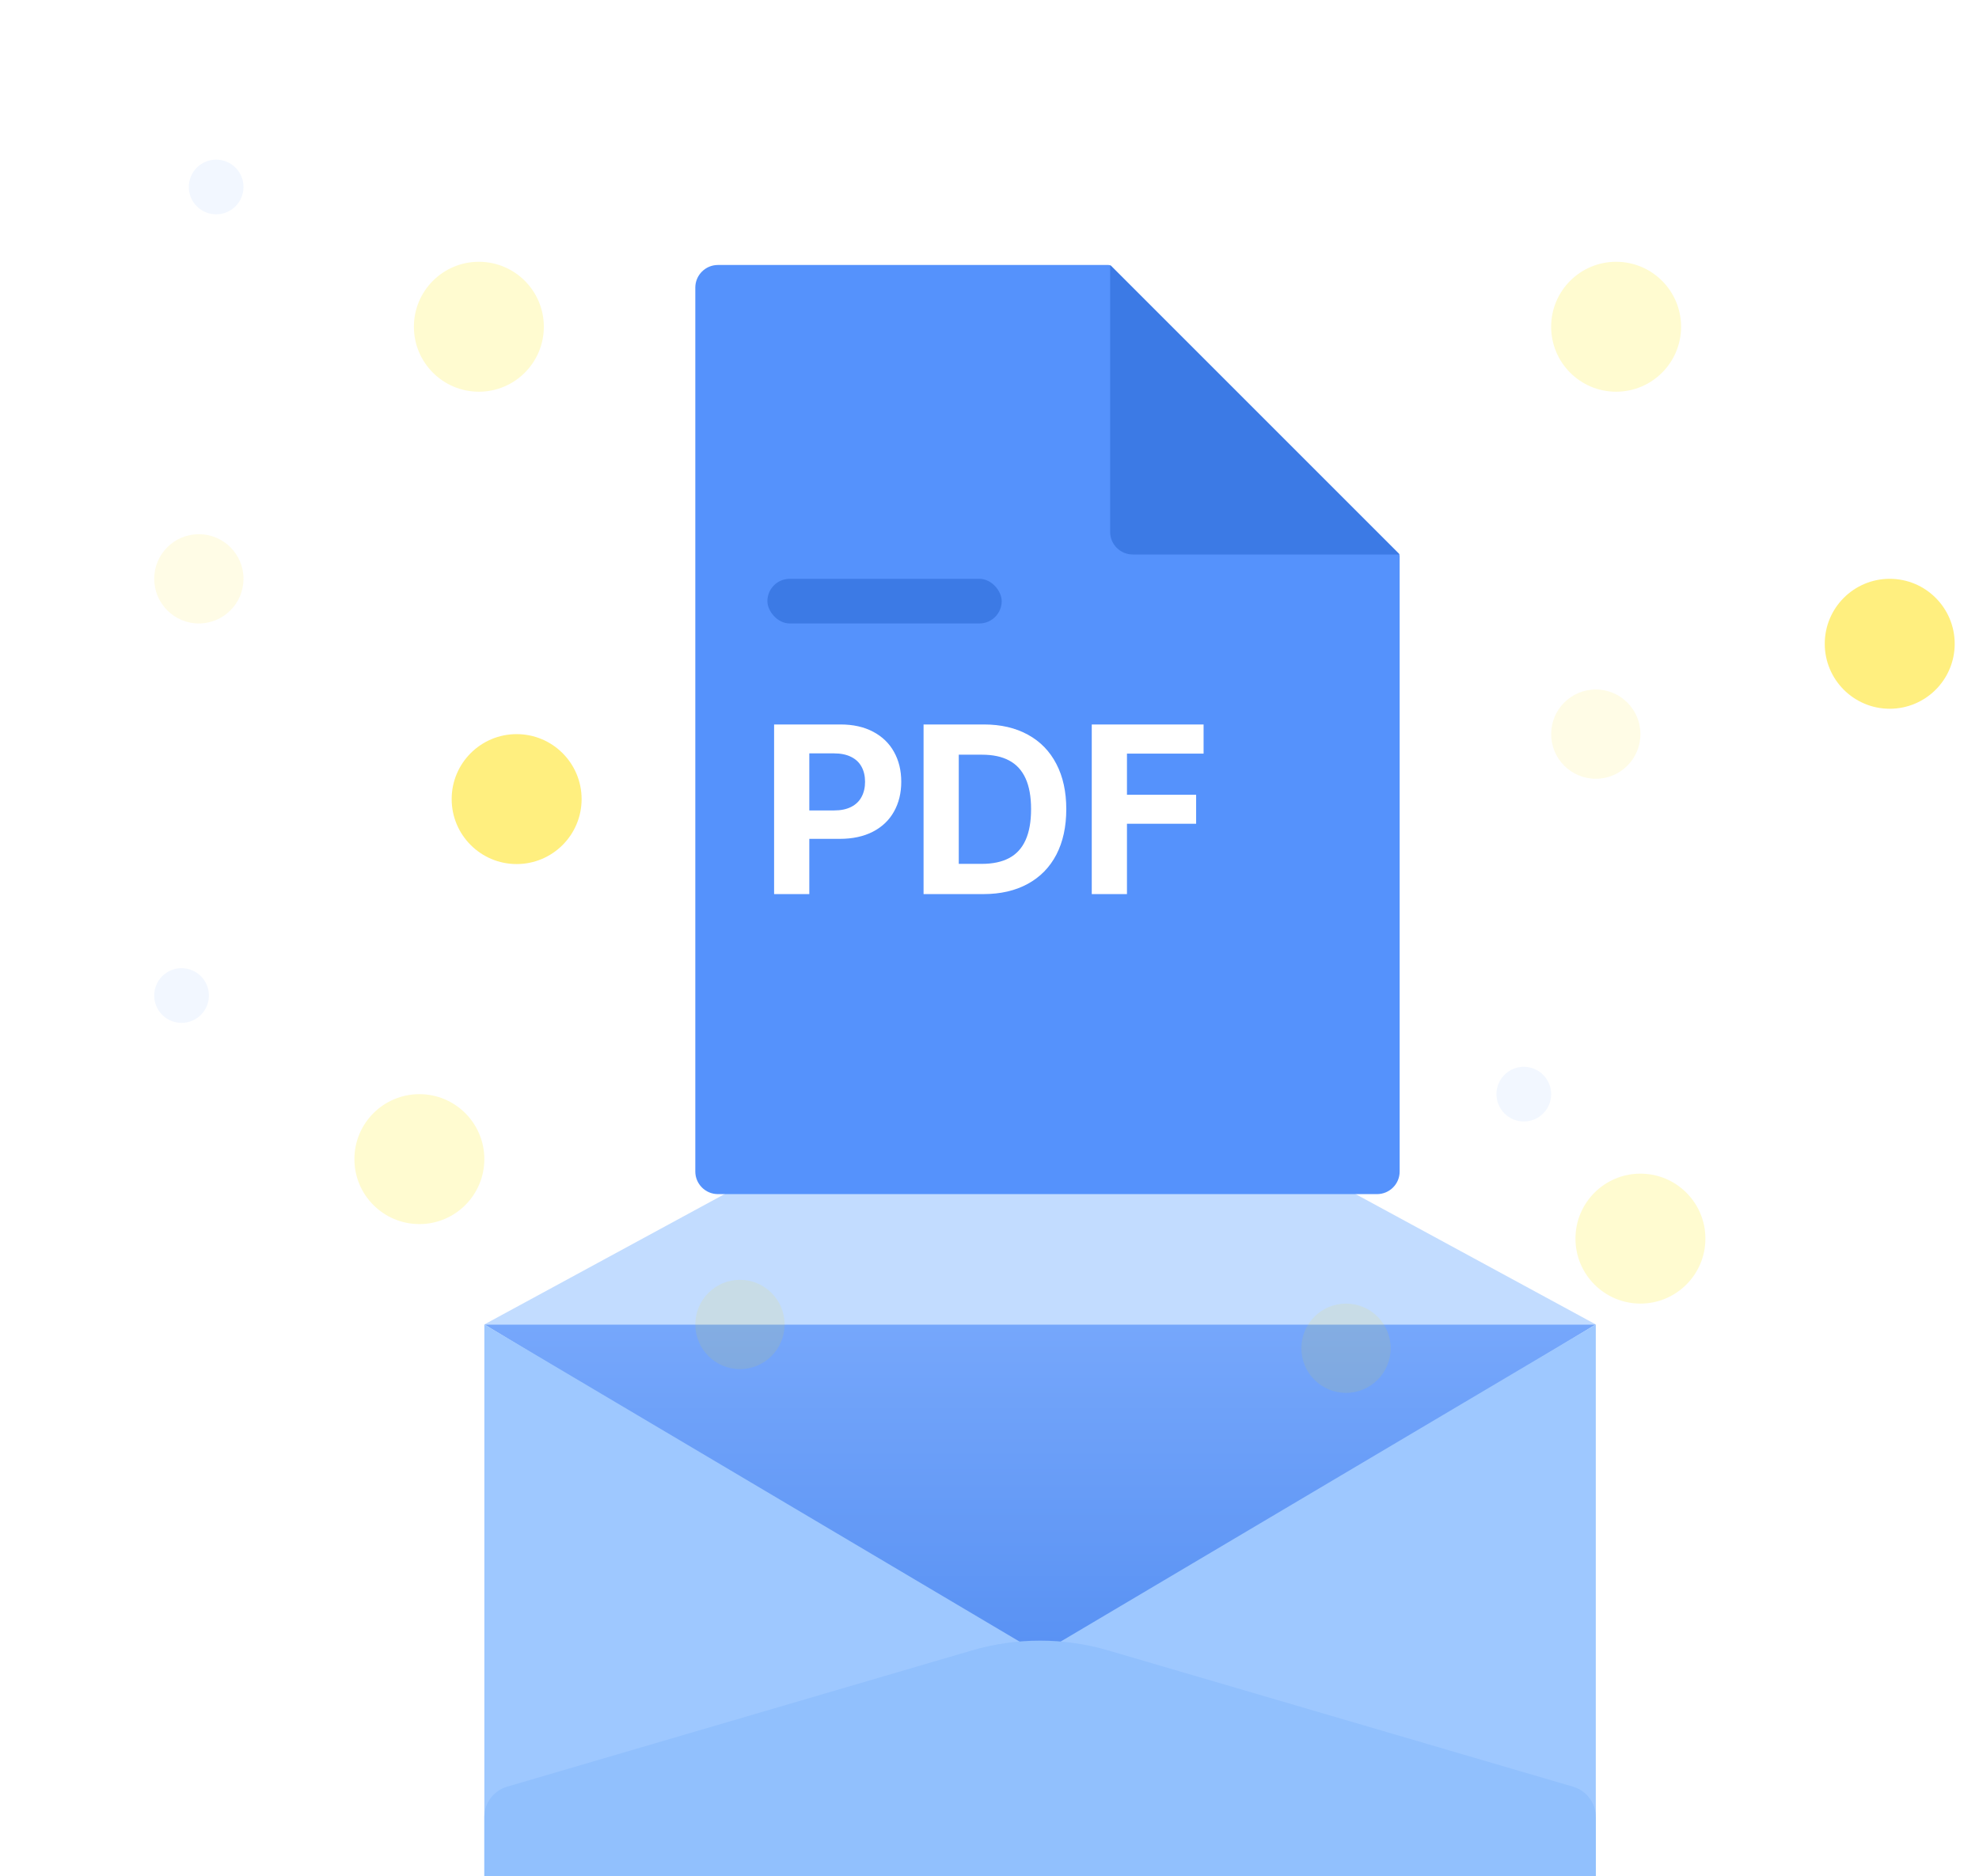 <svg width="462" height="438" viewBox="0 0 462 438" fill="none" xmlns="http://www.w3.org/2000/svg">
<g filter="url(#filter0_dd_3460_40846)">
<path d="M372.539 296.211H113.07L235.707 370.258C240.072 372.893 245.537 372.893 249.902 370.258L372.539 296.211Z" fill="url(#paint0_linear_3460_40846)"/>
<path d="M372.539 296.211H113.07L236.255 229.357C240.34 227.14 245.269 227.14 249.354 229.357L372.539 296.211Z" fill="#C2DCFF"/>
<path d="M259.473 49.173C259.274 48.975 259.006 48.863 258.726 48.863H167.601C164.685 48.863 162.32 51.228 162.32 54.144V260.498C162.32 263.415 164.685 265.78 167.601 265.78H321.472C324.389 265.78 326.753 263.415 326.753 260.498V116.89C326.753 116.61 326.642 116.341 326.444 116.143L259.473 49.173Z" fill="#5592FC"/>
<path d="M264.446 116.453L326.754 116.453L292.959 82.658L259.165 48.864L259.165 111.172C259.165 114.089 261.529 116.453 264.446 116.453Z" fill="#3C7AE5"/>
<path d="M113.07 296.211V449.97L242.805 373.091L113.07 296.211Z" fill="#9EC8FF"/>
<path d="M372.539 296.211V449.97L242.805 373.091L372.539 296.211Z" fill="#9EC8FF"/>
<path d="M113.07 411.22C113.07 407.937 115.234 405.048 118.384 404.125L226.907 372.309C237.287 369.266 248.322 369.266 258.702 372.309L367.225 404.125C370.375 405.048 372.539 407.937 372.539 411.22V449.966H113.07V411.22Z" fill="#91C0FD"/>
<circle cx="372.539" cy="158.391" r="10.422" fill="#FFE101" fill-opacity="0.1"/>
<circle cx="46.422" cy="122.133" r="10.422" fill="#FFE101" fill-opacity="0.1"/>
<circle cx="172.742" cy="296.211" r="10.422" fill="#FFE101" fill-opacity="0.1"/>
<circle cx="314.23" cy="301.762" r="10.422" fill="#FFE101" fill-opacity="0.1"/>
<circle cx="15.167" cy="15.167" r="15.167" transform="matrix(-1 0 0 1 135.777 158.391)" fill="#FFE101" fill-opacity="0.5"/>
<circle cx="441.159" cy="137.3" r="15.167" fill="#FFE101" fill-opacity="0.5"/>
<circle cx="377.284" cy="63.284" r="15.167" fill="#FFFBD0"/>
<circle cx="15.167" cy="15.167" r="15.167" transform="matrix(-1 0 0 1 126.959 48.117)" fill="#FFFBD0"/>
<circle cx="15.167" cy="15.167" r="15.167" transform="matrix(-1 0 0 1 113.07 242.445)" fill="#FFFBD0"/>
<circle cx="15.167" cy="15.167" r="15.167" transform="matrix(-1 0 0 1 398.127 261.004)" fill="#FFFBD0"/>
<circle cx="6.384" cy="6.384" r="6.384" transform="matrix(1 0 0 -1 44.078 37.035)" fill="#F2F7FF"/>
<circle cx="6.384" cy="6.384" r="6.384" transform="matrix(1 0 0 -1 349.352 248.828)" fill="#F2F7FF"/>
<circle cx="6.384" cy="6.384" r="6.384" transform="matrix(1 0 0 -1 36 225.801)" fill="#F2F7FF"/>
<path d="M180.716 195.738V156.136H196.225C199.164 156.136 201.704 156.703 203.843 157.838C205.983 158.972 207.608 160.545 208.716 162.556C209.838 164.567 210.399 166.887 210.399 169.517C210.399 172.147 209.831 174.468 208.697 176.479C207.576 178.49 205.932 180.056 203.766 181.178C201.6 182.286 199.029 182.84 196.051 182.84H186.092V176.208H194.716C196.302 176.208 197.636 175.931 198.719 175.376C199.802 174.822 200.608 174.042 201.136 173.037C201.678 172.031 201.948 170.858 201.948 169.517C201.948 168.177 201.678 167.01 201.136 166.017C200.608 165.025 199.802 164.258 198.719 163.716C197.636 163.162 196.296 162.885 194.697 162.885H188.935V195.738H180.716ZM229.568 195.738H219.281V188.68H229.22C231.76 188.68 233.881 188.229 235.582 187.327C237.284 186.424 238.56 185.032 239.411 183.15C240.275 181.255 240.706 178.838 240.706 175.899C240.706 172.985 240.275 170.587 239.411 168.705C238.547 166.823 237.271 165.437 235.582 164.548C233.906 163.645 231.799 163.194 229.259 163.194H219.107V156.136H229.704C233.648 156.136 237.065 156.929 239.952 158.515C242.84 160.087 245.057 162.363 246.604 165.34C248.151 168.305 248.925 171.825 248.925 175.899C248.925 180.011 248.151 183.556 246.604 186.534C245.057 189.499 242.827 191.774 239.914 193.36C237.013 194.945 233.565 195.738 229.568 195.738ZM223.825 156.136V195.738H215.607V156.136H223.825ZM254.873 195.738V156.136H280.978V162.943H263.091V172.534H279.237V179.321H263.091V195.738H254.873Z" fill="white"/>
<rect x="179.152" y="122.133" width="54.697" height="10.421" rx="5.21" fill="#3C7AE5"/>
</g>
<defs>
<filter id="filter0_dd_3460_40846" x="0" y="0.266" width="512.309" height="497.703" filterUnits="userSpaceOnUse" color-interpolation-filters="sRGB">
<feFlood flood-opacity="0" result="BackgroundImageFix"/>
<feColorMatrix in="SourceAlpha" type="matrix" values="0 0 0 0 0 0 0 0 0 0 0 0 0 0 0 0 0 0 127 0" result="hardAlpha"/>
<feOffset dy="12"/>
<feGaussianBlur stdDeviation="18"/>
<feComposite in2="hardAlpha" operator="out"/>
<feColorMatrix type="matrix" values="0 0 0 0 0.333 0 0 0 0 0.573 0 0 0 0 0.988 0 0 0 0.18 0"/>
<feBlend mode="normal" in2="BackgroundImageFix" result="effect1_dropShadow_3460_40846"/>
<feColorMatrix in="SourceAlpha" type="matrix" values="0 0 0 0 0 0 0 0 0 0 0 0 0 0 0 0 0 0 127 0" result="hardAlpha"/>
<feOffset dy="1"/>
<feGaussianBlur stdDeviation="2"/>
<feComposite in2="hardAlpha" operator="out"/>
<feColorMatrix type="matrix" values="0 0 0 0 0.333 0 0 0 0 0.573 0 0 0 0 0.988 0 0 0 0.16 0"/>
<feBlend mode="normal" in2="effect1_dropShadow_3460_40846" result="effect2_dropShadow_3460_40846"/>
<feBlend mode="normal" in="SourceGraphic" in2="effect2_dropShadow_3460_40846" result="shape"/>
</filter>
<linearGradient id="paint0_linear_3460_40846" x1="242.805" y1="374.543" x2="242.805" y2="296.211" gradientUnits="userSpaceOnUse">
<stop stop-color="#5891F3"/>
<stop offset="1" stop-color="#76A7FB"/>
</linearGradient>
</defs>
</svg>
